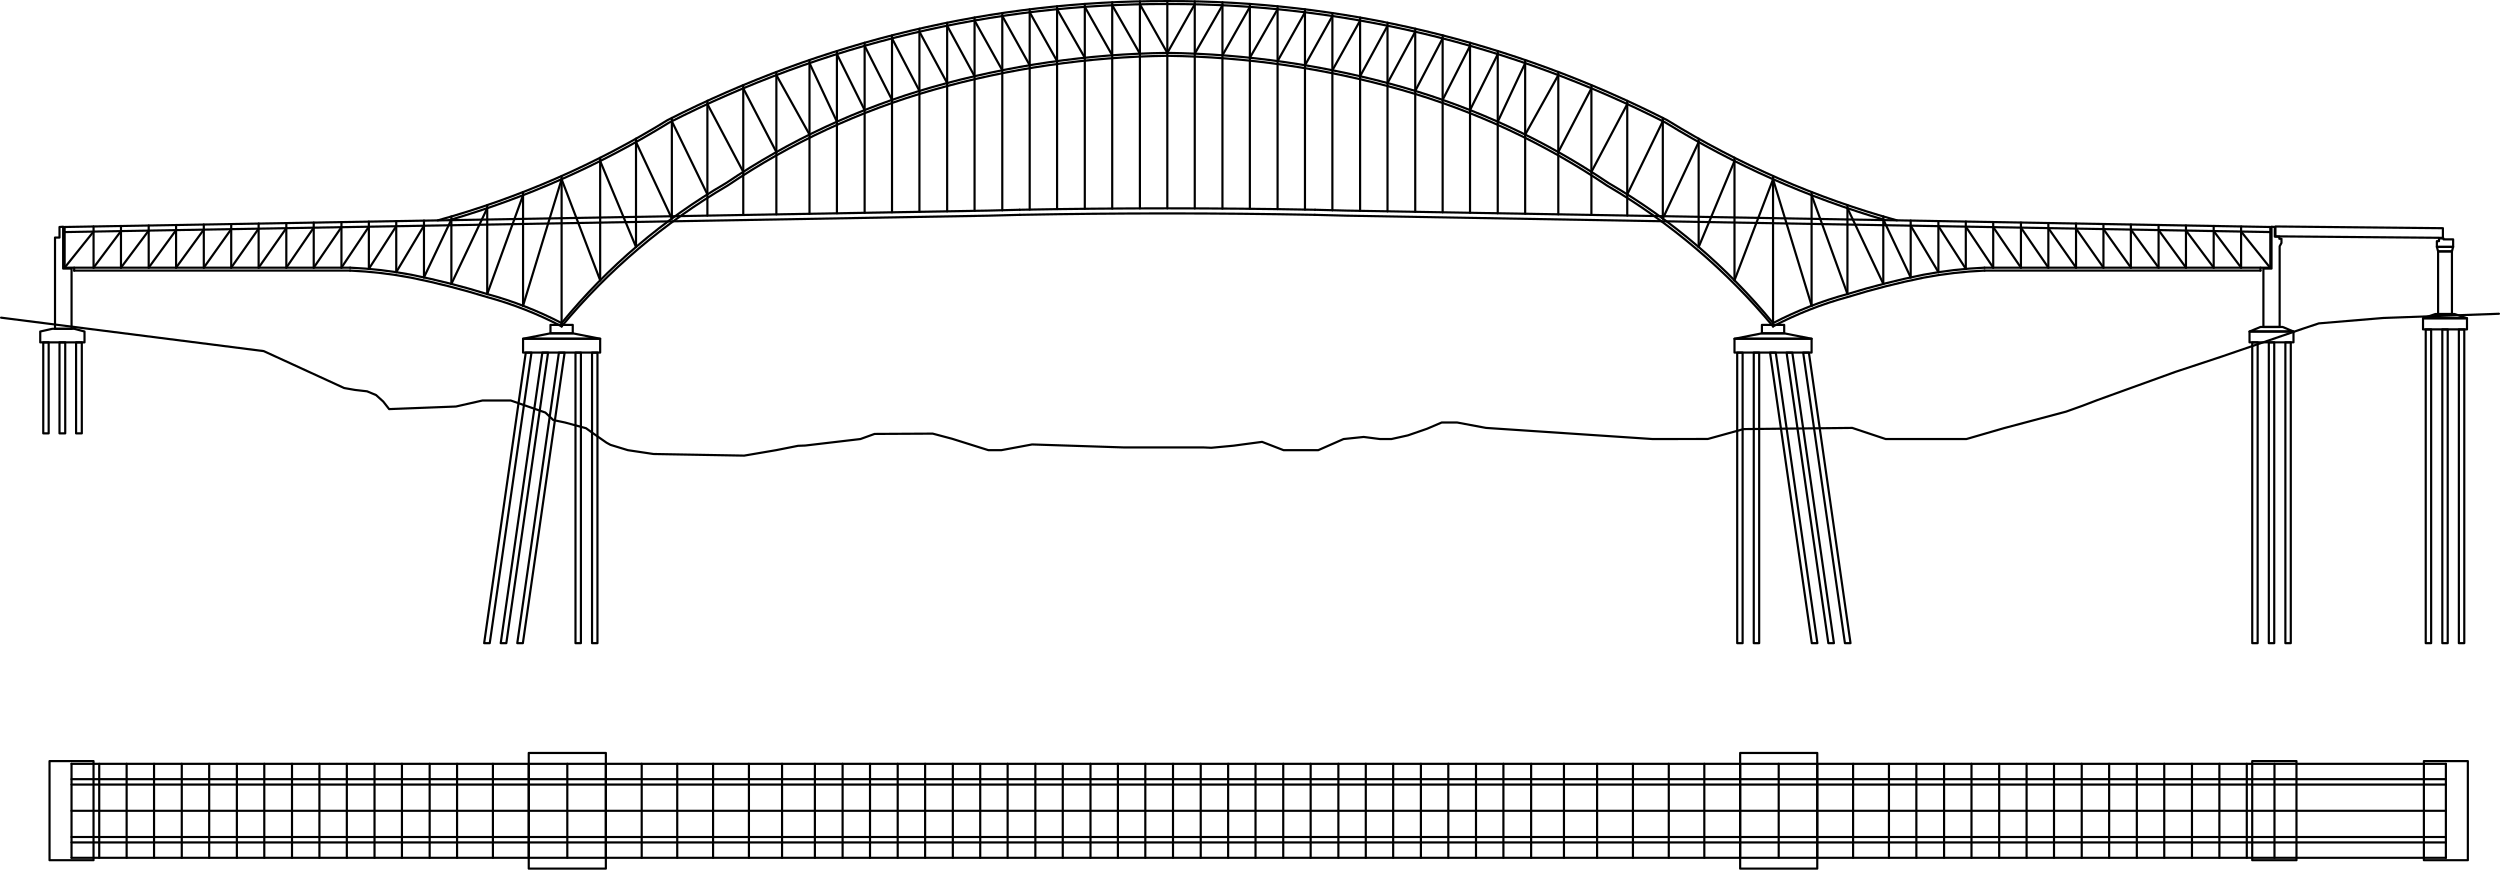 <?xml version="1.0" encoding="utf-8"?>
<svg version="1.1" id="_x30_"
        xmlns:dc="http://purl.org/dc/elements/1.1/"
   xmlns:cc="http://creativecommons.org/ns#"
   xmlns:rdf="http://www.w3.org/1999/02/22-rdf-syntax-ns#"
   xmlns:svg="http://www.w3.org/2000/svg"
   xmlns="http://www.w3.org/2000/svg"
   xmlns:sodipodi="http://sodipodi.sourceforge.net/DTD/sodipodi-0.dtd"
   xmlns:inkscape="http://www.inkscape.org/namespaces/inkscape"
   xml:space="preserve"
     x="0px" y="0px"
	 viewBox="0 0 812.57 282.68" >
<style type="text/css">
	.st0{fill:none;stroke:#000000;stroke-width:0.709;stroke-linecap:round;stroke-linejoin:round;stroke-miterlimit:10;}
</style>
<g id="MTEXT">
</g>
<g id="LINE">
	<line class="st0" x1="21.01" y1="87" x2="113.8" y2="87"/>
</g>
<g id="LINE_00000167395021385279285050000008234562734617206161_">
	<line class="st0" x1="24.11" y1="87.95" x2="113.8" y2="87.95"/>
</g>
<g id="LINE_00000034808284276167604580000007299613257838053033_">
	<line class="st0" x1="645.03" y1="87" x2="737.91" y2="87"/>
</g>
<g id="LINE_00000000201076602231067010000006480240936320939427_">
	<line class="st0" x1="21.01" y1="87" x2="21.01" y2="73.78"/>
</g>
<g id="LINE_00000065037085468631851810000002703774210565103515_">
	<line class="st0" x1="737.91" y1="87" x2="737.91" y2="73.78"/>
</g>
<g id="LWPOLYLINE">
	<path class="st0" d="M21.01,73.78l300.15-5.33c3.42-0.06,6.83-0.15,10.25-0.27"/>
</g>
<g id="LWPOLYLINE_00000132788390946955735260000010459854237189343660_">
	<path class="st0" d="M21.04,75.43l300.15-5.33c3.43-0.06,6.85-0.15,10.28-0.27"/>
</g>
<g id="LWPOLYLINE_00000160908725191189371240000005350310036705240238_">
	<path class="st0" d="M737.91,73.78l-300.24-5.33c-3.42-0.06-6.83-0.15-10.25-0.27"/>
</g>
<g id="LWPOLYLINE_00000062191482815382494040000000181805200600146328_">
	<path class="st0" d="M737.91,75.43l-300.27-5.33c-3.43-0.06-6.85-0.15-10.28-0.27"/>
</g>
<g id="ARC">
	<path class="st0" d="M427.42,68.18c-32-0.62-64.01-0.62-96.02,0"/>
</g>
<g id="ARC_00000142142241981766398140000000854178150332325554_">
	<path class="st0" d="M427.39,69.83c-31.98-0.62-63.97-0.62-95.95,0"/>
</g>
<g id="LWPOLYLINE_00000023997174710980846570000017553545748662478470_">
	<path class="st0" d="M142.29,71.62c26.31-7.27,51.45-18.24,74.68-32.58c50.3-25.62,105.99-38.88,162.44-38.68"/>
</g>
<g id="LWPOLYLINE_00000087383967942362522220000008842174152099264424_">
	<path class="st0" d="M146,71.56c25.14-7.29,49.17-17.95,71.44-31.69C267.6,14.33,323.12,1.11,379.41,1.31"/>
</g>
<g id="LWPOLYLINE_00000111869679784425403800000005679687729442468250_">
	<path class="st0" d="M616.54,71.62c-26.31-7.27-51.45-18.24-74.68-32.58C491.55,13.42,435.87,0.16,379.41,0.36"/>
</g>
<g id="LWPOLYLINE_00000169538980847435307510000000084209297986156686_">
	<path class="st0" d="M612.83,71.56c-25.14-7.29-49.17-17.95-71.44-31.69C491.23,14.33,435.71,1.11,379.42,1.31"/>
</g>
<g id="LWPOLYLINE_00000065034202964502839810000012972875356533921684_">
	<path class="st0" d="M113.8,87c6.69,0.29,13.36,1.06,19.94,2.31c8.34,1.68,16.59,3.78,24.72,6.3c8.34,2.26,16.41,5.42,24.08,9.4"/>
</g>
<g id="LWPOLYLINE_00000138548817147473735820000010880134524777420974_">
	<path class="st0" d="M113.78,87.95c6.64,0.29,13.25,1.05,19.77,2.29c8.31,1.68,16.54,3.77,24.64,6.28
		c8.44,2.29,16.6,5.5,24.35,9.56"/>
</g>
<g id="LWPOLYLINE_00000066499299890050156780000015501251296904784514_">
	<path class="st0" d="M182.54,105.01c14.94-18.25,33.05-33.66,53.45-45.5c20.55-13.87,43.17-24.39,67.01-31.19
		c24.87-7.05,50.56-10.79,76.4-11.13"/>
</g>
<g id="LWPOLYLINE_00000081621899426896547590000008656745405166742438_">
	<path class="st0" d="M182.54,106.08c15.19-18.28,33.45-33.77,53.96-45.77c20.48-13.82,43.01-24.31,66.77-31.08
		c24.79-7.03,50.39-10.76,76.16-11.09"/>
</g>
<g id="LWPOLYLINE_00000134215718461872358060000004759789338648976302_">
	<path class="st0" d="M576.29,105.01c-14.94-18.25-33.05-33.66-53.45-45.5c-20.55-13.87-43.17-24.39-67.01-31.19
		c-24.87-7.05-50.56-10.79-76.4-11.13"/>
</g>
<g id="LWPOLYLINE_00000153707673054575725130000000334664035320622241_">
	<path class="st0" d="M576.29,106.08c-15.19-18.28-33.45-33.76-53.96-45.77c-20.48-13.82-43.01-24.31-66.77-31.08
		c-24.79-7.03-50.39-10.76-76.16-11.09"/>
</g>
<g id="LINE_00000035510381830038496000000016070715073602314888_">
	<line class="st0" x1="23.25" y1="248.26" x2="23.25" y2="278.81"/>
</g>
<g id="LINE_00000137104851631722219790000002033702402513944488_">
	<line class="st0" x1="32.25" y1="248.26" x2="32.25" y2="278.81"/>
</g>
<g id="LINE_00000092422230404739474070000009544058557923589006_">
	<line class="st0" x1="41.16" y1="248.26" x2="41.16" y2="278.81"/>
</g>
<g id="LINE_00000077282212475221169310000000076635229439581335_">
	<line class="st0" x1="50.07" y1="248.26" x2="50.07" y2="278.81"/>
</g>
<g id="LINE_00000125598039566890008180000016075216483586521251_">
	<line class="st0" x1="59.08" y1="248.26" x2="59.08" y2="278.81"/>
</g>
<g id="LINE_00000157989500255183966540000012569439513943387314_">
	<line class="st0" x1="67.99" y1="248.26" x2="67.99" y2="278.81"/>
</g>
<g id="LINE_00000000215548856625391220000007443641380742357379_">
	<line class="st0" x1="76.99" y1="248.26" x2="76.99" y2="278.81"/>
</g>
<g id="LINE_00000119103234826267838530000000973412590944306309_">
	<line class="st0" x1="85.9" y1="248.26" x2="85.9" y2="278.81"/>
</g>
<g id="LINE_00000065779510998803468470000012459079404132740543_">
	<line class="st0" x1="94.91" y1="248.26" x2="94.91" y2="278.81"/>
</g>
<g id="LINE_00000063621260369122972090000012630513342823926450_">
	<line class="st0" x1="103.82" y1="248.26" x2="103.82" y2="278.81"/>
</g>
<g id="LINE_00000173883297344706849350000005613190074973078676_">
	<line class="st0" x1="112.73" y1="248.26" x2="112.73" y2="278.81"/>
</g>
<g id="LINE_00000104672738841901201630000007204031346327979194_">
	<line class="st0" x1="121.73" y1="248.26" x2="121.73" y2="278.81"/>
</g>
<g id="LINE_00000080885322260422485090000008558278030019670161_">
	<line class="st0" x1="130.64" y1="248.26" x2="130.64" y2="278.81"/>
</g>
<g id="LINE_00000080194302171091500530000009578920291638731678_">
	<line class="st0" x1="139.65" y1="248.26" x2="139.65" y2="278.81"/>
</g>
<g id="LINE_00000036933874157625397680000016529295055773930682_">
	<line class="st0" x1="148.56" y1="248.26" x2="148.56" y2="278.81"/>
</g>
<g id="LINE_00000009583116923291262200000002454767246348887738_">
	<line class="st0" x1="160.21" y1="248.26" x2="160.21" y2="278.81"/>
</g>
<g id="LINE_00000102511538656796084630000010669093324865521313_">
	<line class="st0" x1="171.86" y1="248.26" x2="171.86" y2="278.81"/>
</g>
<g id="LINE_00000114788499627119529510000008228813104514359174_">
	<line class="st0" x1="184.39" y1="248.26" x2="184.39" y2="278.81"/>
</g>
<g id="LINE_00000035533130405811053670000000143333840118094721_">
	<line class="st0" x1="196.92" y1="248.26" x2="196.92" y2="278.81"/>
</g>
<g id="LINE_00000104678810284312066120000006418956232457242264_">
	<line class="st0" x1="208.57" y1="248.26" x2="208.57" y2="278.81"/>
</g>
<g id="LINE_00000163051293192550659140000011638422053456209548_">
	<line class="st0" x1="220.12" y1="248.26" x2="220.12" y2="278.81"/>
</g>
<g id="LINE_00000064332353087817094140000000029277670243829915_">
	<line class="st0" x1="231.77" y1="248.26" x2="231.77" y2="278.81"/>
</g>
<g id="LINE_00000154424205433879444030000016048536884795915430_">
	<line class="st0" x1="243.42" y1="248.26" x2="243.42" y2="278.81"/>
</g>
<g id="LINE_00000117672945454610164380000010409964337260068496_">
	<line class="st0" x1="254.19" y1="248.26" x2="254.19" y2="278.81"/>
</g>
<g id="LINE_00000125596024680836274050000018238724372030044551_">
	<line class="st0" x1="264.86" y1="248.26" x2="264.86" y2="278.81"/>
</g>
<g id="LINE_00000079447690627439512970000015838216229629216429_">
	<line class="st0" x1="273.87" y1="248.26" x2="273.87" y2="278.81"/>
</g>
<g id="LINE_00000075139231517988383970000009545127179163371681_">
	<line class="st0" x1="282.78" y1="248.26" x2="282.78" y2="278.81"/>
</g>
<g id="LINE_00000035531055705837170300000016477009530712590471_">
	<line class="st0" x1="291.78" y1="248.26" x2="291.78" y2="278.81"/>
</g>
<g id="LINE_00000177484033685298077130000010573638691805843360_">
	<line class="st0" x1="300.69" y1="248.26" x2="300.69" y2="278.81"/>
</g>
<g id="LINE_00000001655327987510202340000010709533527307698865_">
	<line class="st0" x1="309.7" y1="248.26" x2="309.7" y2="278.81"/>
</g>
<g id="LINE_00000116207809026633438860000004786890871103498890_">
	<line class="st0" x1="318.6" y1="248.26" x2="318.6" y2="278.81"/>
</g>
<g id="LINE_00000170999909942774644020000010337046922130214803_">
	<line class="st0" x1="327.51" y1="248.26" x2="327.51" y2="278.81"/>
</g>
<g id="LINE_00000075856999171770888550000008720218935303243192_">
	<line class="st0" x1="336.52" y1="248.26" x2="336.52" y2="278.81"/>
</g>
<g id="LINE_00000111876458343535879240000013884276847428408508_">
	<line class="st0" x1="345.43" y1="248.26" x2="345.43" y2="278.81"/>
</g>
<g id="LINE_00000156587256911314502290000010697610396629806518_">
	<line class="st0" x1="354.44" y1="248.26" x2="354.44" y2="278.81"/>
</g>
<g id="LINE_00000019641215633217073480000017834572567185283976_">
	<line class="st0" x1="363.35" y1="248.26" x2="363.35" y2="278.81"/>
</g>
<g id="LINE_00000080897731957620446880000003919947337585553812_">
	<line class="st0" x1="372.26" y1="248.26" x2="372.26" y2="278.81"/>
</g>
<g id="LINE_00000111888097457956607240000017500633076846565787_">
	<line class="st0" x1="381.26" y1="248.26" x2="381.26" y2="278.81"/>
</g>
<g id="LINE_00000090290171759419546270000010331006490540090284_">
	<line class="st0" x1="23.25" y1="248.26" x2="794.98" y2="248.26"/>
</g>
<g id="LINE_00000001643502216675376790000006712710597865334457_">
	<line class="st0" x1="23.25" y1="253.25" x2="794.98" y2="253.25"/>
</g>
<g id="LINE_00000026851405007403111230000011441457909235754635_">
	<line class="st0" x1="23.25" y1="255.01" x2="794.98" y2="255.01"/>
</g>
<g id="LINE_00000102544208780662630120000001390775491721116045_">
	<line class="st0" x1="23.25" y1="263.53" x2="794.98" y2="263.53"/>
</g>
<g id="LINE_00000125588184483851679630000015737292326414758533_">
	<line class="st0" x1="23.25" y1="278.81" x2="794.98" y2="278.81"/>
</g>
<g id="LINE_00000039092862336915427700000016966663778843173516_">
	<line class="st0" x1="23.25" y1="273.81" x2="794.98" y2="273.81"/>
</g>
<g id="LINE_00000102540376516585782200000010553204802151017392_">
	<line class="st0" x1="23.25" y1="272.05" x2="794.98" y2="272.05"/>
</g>
<g id="LINE_00000149369842908016529220000002452542970696258466_">
	<line class="st0" x1="739.27" y1="248.26" x2="739.27" y2="278.81"/>
</g>
<g id="LINE_00000042721720144731296470000016561900501696610990_">
	<line class="st0" x1="730.27" y1="248.26" x2="730.27" y2="278.81"/>
</g>
<g id="LINE_00000047747609910264881140000004331668895807861897_">
	<line class="st0" x1="721.36" y1="248.26" x2="721.36" y2="278.81"/>
</g>
<g id="LINE_00000050638939060912754740000005360330975463788707_">
	<line class="st0" x1="712.45" y1="248.26" x2="712.45" y2="278.81"/>
</g>
<g id="LINE_00000115473139099065617770000010221153938570275715_">
	<line class="st0" x1="703.44" y1="248.26" x2="703.44" y2="278.81"/>
</g>
<g id="LINE_00000023963049256953028410000015557255295220908433_">
	<line class="st0" x1="694.53" y1="248.26" x2="694.53" y2="278.81"/>
</g>
<g id="LINE_00000049901359718927156790000013587209870259111051_">
	<line class="st0" x1="685.53" y1="248.26" x2="685.53" y2="278.81"/>
</g>
<g id="LINE_00000183243529686773037540000013778097925338678198_">
	<line class="st0" x1="676.62" y1="248.26" x2="676.62" y2="278.81"/>
</g>
<g id="LINE_00000158007993875029410780000002887003316661121722_">
	<line class="st0" x1="667.61" y1="248.26" x2="667.61" y2="278.81"/>
</g>
<g id="LINE_00000142140265423581440930000001209316012342124732_">
	<line class="st0" x1="658.7" y1="248.26" x2="658.7" y2="278.81"/>
</g>
<g id="LINE_00000070816965640617814290000008703344876374617022_">
	<line class="st0" x1="649.79" y1="248.26" x2="649.79" y2="278.81"/>
</g>
<g id="LINE_00000067203485711755623960000006548564150752302988_">
	<line class="st0" x1="640.79" y1="248.26" x2="640.79" y2="278.81"/>
</g>
<g id="LINE_00000163046917758485047500000004183912728798707646_">
	<line class="st0" x1="631.88" y1="248.26" x2="631.88" y2="278.81"/>
</g>
<g id="LINE_00000111164385382752033810000012806804431809965722_">
	<line class="st0" x1="622.87" y1="248.26" x2="622.87" y2="278.81"/>
</g>
<g id="LINE_00000036250534351711273040000005828672136984918707_">
	<line class="st0" x1="613.96" y1="248.26" x2="613.96" y2="278.81"/>
</g>
<g id="LINE_00000183216522124328708380000006411740947723886981_">
	<line class="st0" x1="602.31" y1="248.26" x2="602.31" y2="278.81"/>
</g>
<g id="LINE_00000108272119553266601670000004223409388886222755_">
	<line class="st0" x1="590.66" y1="248.26" x2="590.66" y2="278.81"/>
</g>
<g id="LINE_00000163056196308192785480000001518958872410160271_">
	<line class="st0" x1="578.13" y1="248.26" x2="578.13" y2="278.81"/>
</g>
<g id="LINE_00000092414139537119697150000003407532359695051445_">
	<line class="st0" x1="565.6" y1="248.26" x2="565.6" y2="278.81"/>
</g>
<g id="LINE_00000114041319891615336880000004504016966076378756_">
	<line class="st0" x1="553.95" y1="248.26" x2="553.95" y2="278.81"/>
</g>
<g id="LINE_00000121963560504051416590000006756170547666037948_">
	<line class="st0" x1="542.4" y1="248.26" x2="542.4" y2="278.81"/>
</g>
<g id="LINE_00000058549833043321867370000009375333368253897663_">
	<line class="st0" x1="530.75" y1="248.26" x2="530.75" y2="278.81"/>
</g>
<g id="LINE_00000110442509288515819120000003431270543597052834_">
	<line class="st0" x1="519.1" y1="248.26" x2="519.1" y2="278.81"/>
</g>
<g id="LINE_00000132784029350945106230000009575037849103186858_">
	<line class="st0" x1="508.33" y1="248.26" x2="508.33" y2="278.81"/>
</g>
<g id="LINE_00000050631824749003354240000005761149307805370536_">
	<line class="st0" x1="497.66" y1="248.26" x2="497.66" y2="278.81"/>
</g>
<g id="LINE_00000016057908403639046110000002183988990182047107_">
	<line class="st0" x1="488.65" y1="248.26" x2="488.65" y2="278.81"/>
</g>
<g id="LINE_00000077286174775023022880000017935646030953952922_">
	<line class="st0" x1="479.74" y1="248.26" x2="479.74" y2="278.81"/>
</g>
<g id="LINE_00000019651693855784791120000013382959673468593828_">
	<line class="st0" x1="470.74" y1="248.26" x2="470.74" y2="278.81"/>
</g>
<g id="LINE_00000183952710801551029380000006326288455303223942_">
	<line class="st0" x1="461.83" y1="248.26" x2="461.83" y2="278.81"/>
</g>
<g id="LINE_00000096032975651666070840000013048995642573336964_">
	<line class="st0" x1="452.82" y1="248.26" x2="452.82" y2="278.81"/>
</g>
<g id="LINE_00000054265266281746898100000016904399217143446173_">
	<line class="st0" x1="443.92" y1="248.26" x2="443.92" y2="278.81"/>
</g>
<g id="LINE_00000175317576926063383020000001330485983959339191_">
	<line class="st0" x1="435.01" y1="248.26" x2="435.01" y2="278.81"/>
</g>
<g id="LINE_00000041287928253494228220000002663247742879805837_">
	<line class="st0" x1="426" y1="248.26" x2="426" y2="278.81"/>
</g>
<g id="LINE_00000007423142530148797590000010646529365613323695_">
	<line class="st0" x1="417.09" y1="248.26" x2="417.09" y2="278.81"/>
</g>
<g id="LINE_00000160880889107082388780000008981763723223116962_">
	<line class="st0" x1="408.08" y1="248.26" x2="408.08" y2="278.81"/>
</g>
<g id="LINE_00000178201443553733735000000010250987700042502022_">
	<line class="st0" x1="399.18" y1="248.26" x2="399.18" y2="278.81"/>
</g>
<g id="LINE_00000160181502045370114340000002892216859671295410_">
	<line class="st0" x1="390.27" y1="248.26" x2="390.27" y2="278.81"/>
</g>
<g id="LINE_00000042698085187324966730000000467801183994114951_">
	<line class="st0" x1="794.98" y1="278.81" x2="794.98" y2="248.26"/>
</g>
<g id="LWPOLYLINE_00000156568542760338669810000015002531892463347106_">
	<path class="st0" d="M645.03,87c-6.69,0.29-13.36,1.06-19.94,2.31c-8.34,1.68-16.59,3.78-24.72,6.3
		c-8.34,2.26-16.41,5.42-24.08,9.4"/>
</g>
<g id="LWPOLYLINE_00000157277253153741248100000005743445903735206021_">
	<path class="st0" d="M645.05,87.95c-6.64,0.29-13.25,1.05-19.77,2.29c-8.31,1.68-16.54,3.77-24.64,6.28
		c-8.44,2.29-16.6,5.5-24.35,9.56"/>
</g>
<g id="LINE_00000179624482575636514620000016286308715202906785_">
	<line class="st0" x1="30.41" y1="73.61" x2="30.41" y2="87"/>
</g>
<g id="LINE_00000048480635916856700210000002213649174382651809_">
	<line class="st0" x1="39.32" y1="73.45" x2="39.32" y2="87"/>
</g>
<g id="LINE_00000109013251865656788070000017413304876635530660_">
	<line class="st0" x1="48.33" y1="73.29" x2="48.33" y2="87"/>
</g>
<g id="LINE_00000183242465956994214480000002343751057750189205_">
	<line class="st0" x1="57.23" y1="73.14" x2="57.23" y2="87"/>
</g>
<g id="LINE_00000012459230298265891690000014711351784897343639_">
	<line class="st0" x1="66.24" y1="72.98" x2="66.24" y2="87"/>
</g>
<g id="LINE_00000091732468174749893960000014467220815445662336_">
	<line class="st0" x1="75.15" y1="72.82" x2="75.15" y2="87"/>
</g>
<g id="LINE_00000164471758391340333170000017515200408711901375_">
	<line class="st0" x1="84.06" y1="72.66" x2="84.06" y2="87"/>
</g>
<g id="LINE_00000042701403351061142190000018301438990233533628_">
	<line class="st0" x1="93.06" y1="72.5" x2="93.06" y2="87"/>
</g>
<g id="LINE_00000133511462229576529380000006008770190405112199_">
	<line class="st0" x1="101.97" y1="72.34" x2="101.97" y2="87"/>
</g>
<g id="LINE_00000124868858925005684180000010015643249084413843_">
	<line class="st0" x1="110.98" y1="72.18" x2="110.98" y2="87"/>
</g>
<g id="LINE_00000104666488519398881990000013685261095389303704_">
	<line class="st0" x1="119.89" y1="72.02" x2="119.89" y2="87.39"/>
</g>
<g id="LINE_00000160192186596512541350000000037896028079238797_">
	<line class="st0" x1="128.79" y1="71.86" x2="128.79" y2="88.46"/>
</g>
<g id="LINE_00000143579826570840532770000013523592779703583107_">
	<line class="st0" x1="137.8" y1="71.7" x2="137.8" y2="90.16"/>
</g>
<g id="LINE_00000159448630357986937910000012566578477402856622_">
	<line class="st0" x1="146.71" y1="70.36" x2="146.71" y2="92.28"/>
</g>
<g id="LINE_00000043434570858329548920000017315634133138246034_">
	<line class="st0" x1="158.36" y1="66.67" x2="158.36" y2="95.58"/>
</g>
<g id="LINE_00000157288317981607293770000006820968198426402181_">
	<line class="st0" x1="170.01" y1="62.42" x2="170.01" y2="99.38"/>
</g>
<g id="LINE_00000115504311774252679130000011543574398557179839_">
	<line class="st0" x1="182.54" y1="57.21" x2="182.54" y2="106.08"/>
</g>
<g id="LINE_00000114784126351763610780000007645593779114786435_">
	<line class="st0" x1="195.07" y1="51.28" x2="195.07" y2="91.11"/>
</g>
<g id="LINE_00000027589992385675791420000004167081471896828857_">
	<line class="st0" x1="206.72" y1="45.08" x2="206.72" y2="80.28"/>
</g>
<g id="LINE_00000177475079937666932980000012540288641621527684_">
	<line class="st0" x1="218.37" y1="38.33" x2="218.37" y2="71.04"/>
</g>
<g id="LINE_00000150075888605950050610000010819241633447321016_">
	<line class="st0" x1="229.92" y1="32.77" x2="229.92" y2="70.07"/>
</g>
<g id="LINE_00000168086087450885260550000008848739691596585124_">
	<line class="st0" x1="241.58" y1="27.67" x2="241.58" y2="69.86"/>
</g>
<g id="LINE_00000092450743729862168950000006406721805780845963_">
	<line class="st0" x1="252.34" y1="23.39" x2="252.34" y2="69.67"/>
</g>
<g id="LINE_00000021121261126378362890000001417542439911474593_">
	<line class="st0" x1="263.11" y1="19.51" x2="263.11" y2="69.48"/>
</g>
<g id="LINE_00000030447309965870032040000012617280692089892481_">
	<line class="st0" x1="272.02" y1="16.59" x2="272.02" y2="69.32"/>
</g>
<g id="LINE_00000097472423417950641820000007234999019917462935_">
	<line class="st0" x1="281.03" y1="13.9" x2="281.03" y2="69.16"/>
</g>
<g id="LINE_00000064329383259531503530000008899884204272976013_">
	<line class="st0" x1="289.93" y1="11.49" x2="289.93" y2="69"/>
</g>
<g id="LINE_00000127728053682483213900000017436736639373984650_">
	<line class="st0" x1="298.84" y1="9.33" x2="298.84" y2="68.84"/>
</g>
<g id="LINE_00000180363062924179476460000010716766442336345218_">
	<line class="st0" x1="307.85" y1="7.39" x2="307.85" y2="68.68"/>
</g>
<g id="LINE_00000036967548135285543250000016548460484034754185_">
	<line class="st0" x1="316.76" y1="5.7" x2="316.76" y2="68.53"/>
</g>
<g id="LINE_00000146458037711215894960000007769946272435571614_">
	<line class="st0" x1="325.77" y1="4.24" x2="325.77" y2="68.35"/>
</g>
<g id="LINE_00000143586188839881122240000001905612386404609719_">
	<line class="st0" x1="334.68" y1="3.03" x2="334.68" y2="68.12"/>
</g>
<g id="LINE_00000095338610958533911940000004836297928656184762_">
	<line class="st0" x1="343.58" y1="2.04" x2="343.58" y2="67.97"/>
</g>
<g id="LINE_00000077289396129206683770000007198507529632548798_">
	<line class="st0" x1="352.59" y1="1.28" x2="352.59" y2="67.86"/>
</g>
<g id="LINE_00000173854196237878315900000017935413020636602789_">
	<line class="st0" x1="361.5" y1="0.75" x2="361.5" y2="67.78"/>
</g>
<g id="LINE_00000137106564376435646530000007378378658412040323_">
	<line class="st0" x1="370.5" y1="0.44" x2="370.5" y2="67.73"/>
</g>
<g id="LINE_00000012455444553467686450000008751246854073213334_">
	<line class="st0" x1="379.41" y1="0.36" x2="379.41" y2="67.71"/>
</g>
<g id="LINE_00000114758227249091710020000004476859785712035483_">
	<line class="st0" x1="728.42" y1="73.61" x2="728.42" y2="87"/>
</g>
<g id="LINE_00000147938326333985330110000007175682994069262778_">
	<line class="st0" x1="719.51" y1="73.45" x2="719.51" y2="87"/>
</g>
<g id="LINE_00000141448647132171759650000003019814524677599133_">
	<line class="st0" x1="710.5" y1="73.29" x2="710.5" y2="87"/>
</g>
<g id="LINE_00000036246549365041243170000018009306358723065001_">
	<line class="st0" x1="701.6" y1="73.14" x2="701.6" y2="87"/>
</g>
<g id="LINE_00000062162084253229317800000002088461563955565710_">
	<line class="st0" x1="692.59" y1="72.98" x2="692.59" y2="87"/>
</g>
<g id="LINE_00000132770873228174593530000007816282640687837076_">
	<line class="st0" x1="683.68" y1="72.82" x2="683.68" y2="87"/>
</g>
<g id="LINE_00000105402533182152240280000014868934951223559569_">
	<line class="st0" x1="674.77" y1="72.66" x2="674.77" y2="87"/>
</g>
<g id="LINE_00000153697827098216947860000002151500331289011850_">
	<line class="st0" x1="665.77" y1="72.5" x2="665.77" y2="87"/>
</g>
<g id="LINE_00000172427723909805126760000011358490903395778476_">
	<line class="st0" x1="656.86" y1="72.34" x2="656.86" y2="87"/>
</g>
<g id="LINE_00000053515368470729822430000017070354525572680608_">
	<line class="st0" x1="647.85" y1="72.18" x2="647.85" y2="87"/>
</g>
<g id="LINE_00000171705127711982212090000002608974102432030122_">
	<line class="st0" x1="638.94" y1="72.02" x2="638.94" y2="87.39"/>
</g>
<g id="LINE_00000005972781918072099920000014866628658056813498_">
	<line class="st0" x1="630.03" y1="71.86" x2="630.03" y2="88.46"/>
</g>
<g id="LINE_00000111894311014745374540000017043308724954731906_">
	<line class="st0" x1="621.03" y1="71.7" x2="621.03" y2="90.16"/>
</g>
<g id="LINE_00000165230141108791866600000002316445439205639834_">
	<line class="st0" x1="612.12" y1="70.36" x2="612.12" y2="92.28"/>
</g>
<g id="LINE_00000076569756717718104360000017179333899187893384_">
	<line class="st0" x1="600.47" y1="66.67" x2="600.47" y2="95.58"/>
</g>
<g id="LINE_00000028299123947026775170000010811694536065346702_">
	<line class="st0" x1="588.82" y1="62.42" x2="588.82" y2="99.38"/>
</g>
<g id="LINE_00000072980034911980752800000010804541489622850741_">
	<line class="st0" x1="576.29" y1="57.21" x2="576.29" y2="106.08"/>
</g>
<g id="LINE_00000108281719625613859030000015831489315437981101_">
	<line class="st0" x1="563.76" y1="51.28" x2="563.76" y2="91.11"/>
</g>
<g id="LINE_00000049914647777063613470000016189295699912982457_">
	<line class="st0" x1="552.11" y1="45.08" x2="552.11" y2="80.28"/>
</g>
<g id="LINE_00000170244408967304040670000000995150911238887855_">
	<line class="st0" x1="540.46" y1="38.33" x2="540.46" y2="71.04"/>
</g>
<g id="LINE_00000034767852827813816060000005628047736954102163_">
	<line class="st0" x1="528.9" y1="32.77" x2="528.9" y2="70.07"/>
</g>
<g id="LINE_00000010299810413854395650000012044953636405161658_">
	<line class="st0" x1="517.25" y1="27.67" x2="517.25" y2="69.86"/>
</g>
<g id="LINE_00000140005725851566082490000017268138542674933403_">
	<line class="st0" x1="506.49" y1="23.39" x2="506.49" y2="69.67"/>
</g>
<g id="LINE_00000120530833307222387980000017253283194837897906_">
	<line class="st0" x1="495.72" y1="19.51" x2="495.72" y2="69.48"/>
</g>
<g id="LINE_00000003082214055302473830000014082670025172750261_">
	<line class="st0" x1="486.81" y1="16.59" x2="486.81" y2="69.32"/>
</g>
<g id="LINE_00000074413287546069962670000006513679217897324468_">
	<line class="st0" x1="477.8" y1="13.9" x2="477.8" y2="69.16"/>
</g>
<g id="LINE_00000024690303307406771630000017280936995315248038_">
	<line class="st0" x1="468.9" y1="11.49" x2="468.9" y2="69"/>
</g>
<g id="LINE_00000064316536443854944860000011897887055835575731_">
	<line class="st0" x1="459.99" y1="9.33" x2="459.99" y2="68.84"/>
</g>
<g id="LINE_00000054268358365703443220000007388465290387099567_">
	<line class="st0" x1="450.98" y1="7.39" x2="450.98" y2="68.68"/>
</g>
<g id="LINE_00000052806738003568746580000016708877443908930491_">
	<line class="st0" x1="442.07" y1="5.7" x2="442.07" y2="68.53"/>
</g>
<g id="LINE_00000173859294998185462540000004966551051297682837_">
	<line class="st0" x1="433.06" y1="4.24" x2="433.06" y2="68.35"/>
</g>
<g id="LINE_00000017493644210566998770000003681145873456442249_">
	<line class="st0" x1="424.15" y1="3.03" x2="424.15" y2="68.12"/>
</g>
<g id="LINE_00000054243598833549484340000013111033730541182893_">
	<line class="st0" x1="415.25" y1="2.04" x2="415.25" y2="67.97"/>
</g>
<g id="LINE_00000008835425125261963260000003995361894683903393_">
	<line class="st0" x1="406.24" y1="1.28" x2="406.24" y2="67.86"/>
</g>
<g id="LINE_00000151504409534956688950000017841740051716901016_">
	<line class="st0" x1="397.33" y1="0.75" x2="397.33" y2="67.78"/>
</g>
<g id="LINE_00000083057556999312934400000003580775574708312493_">
	<line class="st0" x1="388.33" y1="0.44" x2="388.33" y2="67.73"/>
</g>
<g id="LINE_00000114775488262397702070000007714941577873673129_">
	<line class="st0" x1="30.41" y1="75.26" x2="21.01" y2="87"/>
</g>
<g id="LINE_00000131368296212106238270000003632819163689777813_">
	<line class="st0" x1="39.32" y1="75.1" x2="30.41" y2="87"/>
</g>
<g id="LINE_00000147938443850000642640000003706187107466938764_">
	<line class="st0" x1="48.33" y1="74.94" x2="39.32" y2="87"/>
</g>
<g id="LINE_00000003784119471511780500000000846845338943103905_">
	<line class="st0" x1="57.23" y1="74.78" x2="48.33" y2="87"/>
</g>
<g id="LINE_00000089560431759209750380000018116953090656407727_">
	<line class="st0" x1="66.24" y1="74.62" x2="57.23" y2="87"/>
</g>
<g id="LINE_00000145060060134571678090000016808245111935559567_">
	<line class="st0" x1="75.15" y1="74.47" x2="66.24" y2="87"/>
</g>
<g id="LINE_00000044166235512266980130000010432828109964852871_">
	<line class="st0" x1="84.06" y1="74.31" x2="75.15" y2="87"/>
</g>
<g id="LINE_00000170241247296519819540000018168640488857277356_">
	<line class="st0" x1="93.06" y1="74.15" x2="84.06" y2="87"/>
</g>
<g id="LINE_00000163044756076595347490000007919312443657502344_">
	<line class="st0" x1="101.97" y1="73.99" x2="93.06" y2="87"/>
</g>
<g id="LINE_00000067226773802879959830000002962844612288082576_">
	<line class="st0" x1="110.98" y1="73.83" x2="101.97" y2="87"/>
</g>
<g id="LWPOLYLINE_00000111870229104097354880000002816301998275405754_">
	<rect x="14.06" y="111.28" class="st0" width="1.76" height="29.57"/>
</g>
<g id="LWPOLYLINE_00000004514709213141565820000013989808166184518043_">
	<rect x="19.34" y="111.28" class="st0" width="1.86" height="29.57"/>
</g>
<g id="LWPOLYLINE_00000156565507385441616720000014774405291374500514_">
	<rect x="24.73" y="111.28" class="st0" width="1.86" height="29.57"/>
</g>
<g id="LWPOLYLINE_00000157293064100419769770000011654315716429241220_">
	<polyline class="st0" points="13.08,107.75 17,106.87 24.14,106.87 27.47,107.75 27.47,111.28 13.08,111.28 13.08,107.75 	"/>
</g>
<g id="LWPOLYLINE_00000132084536680642572150000009577494753436118949_">
	<polyline class="st0" points="17.88,77.21 17.88,106.87 23.26,106.87 23.26,87.29 20.52,87.29 20.52,73.69 19.34,73.78 
		19.34,77.21 17.88,77.21 	"/>
</g>
<g id="LINE_00000141423114288068922700000001638744045864019387_">
	<line class="st0" x1="24.11" y1="87.95" x2="24.11" y2="87"/>
</g>
<g id="LINE_00000109005623922630088370000009983622198943210943_">
	<line class="st0" x1="734.72" y1="87.95" x2="645.03" y2="87.95"/>
</g>
<g id="LINE_00000183222673610194909800000013691895769967173561_">
	<line class="st0" x1="734.72" y1="87.95" x2="734.72" y2="87"/>
</g>
<g id="LWPOLYLINE_00000009570726207103551560000013713544813112659356_">
	<rect x="178.92" y="105.6" class="st0" width="7.24" height="2.74"/>
</g>
<g id="LWPOLYLINE_00000041274376295780972240000000940218320018711707_">
	<polyline class="st0" points="170.01,110.1 178.92,108.34 186.16,108.34 195.07,110.1 170.01,110.1 	"/>
</g>
<g id="LWPOLYLINE_00000030470149348435304800000009031819247876509852_">
	<rect x="170.01" y="110.1" class="st0" width="25.06" height="4.5"/>
</g>
<g id="LWPOLYLINE_00000075149339535520112470000004780446162350966961_">
	<polyline class="st0" points="170.89,114.61 157.36,209.04 159.18,209.04 172.75,114.61 170.89,114.61 	"/>
</g>
<g id="LWPOLYLINE_00000042700384484620287200000005387891155894857878_">
	<polyline class="st0" points="176.28,114.61 162.75,209.04 164.57,209.04 178.14,114.61 176.28,114.61 	"/>
</g>
<g id="LWPOLYLINE_00000030475723122843879400000013921532459609238192_">
	<polyline class="st0" points="181.66,114.61 168.13,209.04 169.95,209.04 183.52,114.61 181.66,114.61 	"/>
</g>
<g id="LWPOLYLINE_00000058573284724440664500000010409796167302027920_">
	<rect x="187.05" y="114.61" class="st0" width="1.76" height="94.43"/>
</g>
<g id="LWPOLYLINE_00000182505340201611562780000005646596961342321553_">
	<rect x="192.43" y="114.61" class="st0" width="1.76" height="94.43"/>
</g>
<g id="LWPOLYLINE_00000160187890964160743090000004781556748684846987_">
	<rect x="572.67" y="105.6" class="st0" width="7.24" height="2.74"/>
</g>
<g id="LWPOLYLINE_00000176757744154081002040000006237859315809201545_">
	<polyline class="st0" points="588.82,110.1 579.91,108.34 572.67,108.34 563.76,110.1 588.82,110.1 	"/>
</g>
<g id="LWPOLYLINE_00000132089378901533972380000011601963763510441883_">
	<rect x="563.76" y="110.1" class="st0" width="25.06" height="4.5"/>
</g>
<g id="LWPOLYLINE_00000097483673625890549850000009160665513462924185_">
	<polyline class="st0" points="587.94,114.61 601.47,209.04 599.65,209.04 586.08,114.61 587.94,114.61 	"/>
</g>
<g id="LWPOLYLINE_00000004523209698788916860000017479015556896204954_">
	<polyline class="st0" points="582.55,114.61 596.08,209.04 594.26,209.04 580.69,114.61 582.55,114.61 	"/>
</g>
<g id="LWPOLYLINE_00000047757586413153329530000005843666348721827223_">
	<polyline class="st0" points="577.17,114.61 590.7,209.04 588.88,209.04 575.31,114.61 577.17,114.61 	"/>
</g>
<g id="LWPOLYLINE_00000038378439612776053910000001966527465653971108_">
	<rect x="570.02" y="114.61" class="st0" width="1.76" height="94.43"/>
</g>
<g id="LWPOLYLINE_00000165201082591705922640000018138366186049590704_">
	<rect x="564.64" y="114.61" class="st0" width="1.76" height="94.43"/>
</g>
<g id="LWPOLYLINE_00000128448024012074024130000002232404943904288412_">
	<polyline class="st0" points="0.35,103.25 85.72,114.12 111.86,126.12 115.38,126.74 119.31,127.19 122.24,128.41 124.56,130.51 
		126.48,132.97 148.19,132.13 156.84,130.17 166,130.17 177.26,134.09 179.84,136.53 183.62,137.32 190.47,139.18 192.92,140.94 
		197.13,143.88 198.42,144.59 204.08,146.32 212.38,147.56 241.87,148.09 252.24,146.32 259.4,144.9 261.74,144.81 279.66,142.7 
		284.26,141.04 303.15,140.94 309.42,142.6 321.26,146.32 325.47,146.32 335.46,144.46 362.87,145.35 365.38,145.43 391.2,145.43 
		393.71,145.54 400.95,144.86 403.89,144.46 410.21,143.62 417.2,146.32 428.46,146.32 436.69,142.7 443.24,142.02 448.53,142.7 
		452.25,142.7 457.6,141.51 463.8,139.37 468.6,137.32 473.59,137.32 482.99,139.08 537.13,142.7 555.09,142.68 566.69,139.47 
		602.03,139.08 612.9,142.7 639.14,142.7 651.28,139.18 671.54,133.79 676.88,131.88 681.62,130.07 707.06,120.87 722.15,115.88 
		748.39,106.87 753.68,105.11 774.63,103.35 812.22,101.98 	"/>
</g>
<g id="LWPOLYLINE_00000113329414560939302670000011023612208109010832_">
	<polyline class="st0" points="738.31,73.69 739.38,73.78 739.38,76.91 740.85,76.91 740.85,77.6 741.54,77.6 741.54,78.97 
		740.95,80.04 740.95,106.28 735.67,106.28 735.67,87.29 738.31,87.29 738.31,73.69 	"/>
</g>
<g id="LWPOLYLINE_00000098927260167395684320000010754398455972683146_">
	<polygon class="st0" points="741.93,106.28 734.69,106.28 731.16,107.75 745.45,107.75 	"/>
</g>
<g id="LWPOLYLINE_00000100368404740051912480000006487697485990726785_">
	<rect x="731.16" y="107.75" class="st0" width="14.29" height="3.52"/>
</g>
<g id="LWPOLYLINE_00000119812635272971122640000008583644764560398524_">
	<rect x="732.04" y="111.28" class="st0" width="1.76" height="97.76"/>
</g>
<g id="LWPOLYLINE_00000135659940275667034960000000205932800828928402_">
	<rect x="737.43" y="111.28" class="st0" width="1.76" height="97.76"/>
</g>
<g id="LWPOLYLINE_00000175302218824600212200000009779812821959785089_">
	<rect x="742.81" y="111.28" class="st0" width="1.76" height="97.76"/>
</g>
<g id="LWPOLYLINE_00000030456455931927529660000010947565534831956104_">
	<polyline class="st0" points="739.58,76.82 794.01,77.3 794.01,74.17 739.58,73.61 739.58,76.82 	"/>
</g>
<g id="LWPOLYLINE_00000071560170948565004450000005658020529734180276_">
	<polyline class="st0" points="792.74,77.5 794.21,77.5 794.21,77.8 797.34,77.8 797.34,80.24 792.05,80.24 792.05,78.38 
		792.74,78.38 792.74,77.5 	"/>
</g>
<g id="LWPOLYLINE_00000070812921507945411720000011906285258062721698_">
	<polyline class="st0" points="792.05,80.24 792.45,81.71 796.95,81.71 797.34,80.24 792.05,80.24 	"/>
</g>
<g id="LWPOLYLINE_00000113332085332391795570000008362176211136392104_">
	<rect x="792.45" y="81.71" class="st0" width="4.5" height="20.36"/>
</g>
<g id="LWPOLYLINE_00000120551612155494728650000004232431630597680572_">
	<polyline class="st0" points="791.56,102.07 797.83,102.07 801.84,103.44 787.55,103.44 791.56,102.07 	"/>
</g>
<g id="LWPOLYLINE_00000041993443230487717590000006684112096378763160_">
	<rect x="787.55" y="103.44" class="st0" width="14.29" height="3.62"/>
</g>
<g id="LWPOLYLINE_00000080187365361525262590000005005369785340364969_">
	<rect x="788.43" y="107.07" class="st0" width="1.76" height="101.97"/>
</g>
<g id="LWPOLYLINE_00000050657511681724084380000000361128525732227494_">
	<rect x="793.82" y="107.07" class="st0" width="1.76" height="101.97"/>
</g>
<g id="LWPOLYLINE_00000152945956088919436100000012043889876875405460_">
	<rect x="799.2" y="107.07" class="st0" width="1.76" height="101.97"/>
</g>
<g id="LWPOLYLINE_00000065049273881206811140000015779960581794295730_">
	<rect x="16.1" y="247.38" class="st0" width="14.3" height="32.21"/>
</g>
<g id="LWPOLYLINE_00000035517169802930847700000008476593366067484071_">
	<rect x="171.86" y="244.73" class="st0" width="25.06" height="37.59"/>
</g>
<g id="LWPOLYLINE_00000029010905383498257460000005284898641319538568_">
	<rect x="565.6" y="244.73" class="st0" width="25.06" height="37.59"/>
</g>
<g id="LWPOLYLINE_00000141431604813987100880000009815024059439874751_">
	<rect x="732.03" y="247.38" class="st0" width="14.39" height="32.21"/>
</g>
<g id="LWPOLYLINE_00000010294752441593790320000013540796313696811907_">
	<rect x="787.83" y="247.38" class="st0" width="14.29" height="32.21"/>
</g>
<g id="LINE_00000134232034173260305100000015122053319107948972_">
	<line class="st0" x1="119.89" y1="73.67" x2="110.98" y2="87"/>
</g>
<g id="LINE_00000170970615556802044890000001860980304675883178_">
	<line class="st0" x1="128.79" y1="73.51" x2="119.89" y2="87.39"/>
</g>
<g id="LINE_00000094599137574132351610000015171018438472590483_">
	<line class="st0" x1="137.8" y1="73.35" x2="128.79" y2="88.46"/>
</g>
<g id="LINE_00000130633017964214571870000013386241067071661212_">
	<line class="st0" x1="146.71" y1="71.35" x2="137.8" y2="90.16"/>
</g>
<g id="LINE_00000103950806914214638010000008470342903683540132_">
	<line class="st0" x1="158.36" y1="67.67" x2="146.71" y2="92.28"/>
</g>
<g id="LINE_00000180349337659920674290000016020510285348324002_">
	<line class="st0" x1="170.01" y1="63.44" x2="158.36" y2="95.58"/>
</g>
<g id="LINE_00000062900187675213139160000018146392374537033663_">
	<line class="st0" x1="182.54" y1="58.25" x2="170.01" y2="99.38"/>
</g>
<g id="LINE_00000090274954897687536510000003307209058154878603_">
	<line class="st0" x1="182.54" y1="58.25" x2="195.07" y2="91.11"/>
</g>
<g id="LINE_00000013909082360208108720000015186996739357422264_">
	<line class="st0" x1="195.07" y1="52.34" x2="206.72" y2="80.28"/>
</g>
<g id="LINE_00000035524846484568457590000003714711733526015905_">
	<line class="st0" x1="206.72" y1="46.17" x2="218.37" y2="71.04"/>
</g>
<g id="LINE_00000167381554736481034280000016217576722844740239_">
	<line class="st0" x1="218.37" y1="39.4" x2="229.92" y2="63.18"/>
</g>
<g id="LINE_00000073697118752867199250000007527190712188343434_">
	<line class="st0" x1="229.92" y1="33.82" x2="241.58" y2="55.86"/>
</g>
<g id="LINE_00000011751984287808766730000010738209332042395281_">
	<line class="st0" x1="241.58" y1="28.7" x2="252.34" y2="49.43"/>
</g>
<g id="LINE_00000067198870513797585020000011005892294563022257_">
	<line class="st0" x1="252.34" y1="24.41" x2="263.11" y2="43.74"/>
</g>
<g id="LINE_00000160182790266506447160000013882874115692693388_">
	<line class="st0" x1="263.11" y1="20.51" x2="272.02" y2="39.56"/>
</g>
<g id="LINE_00000150794432386993932810000004505697616847958193_">
	<line class="st0" x1="272.02" y1="17.59" x2="281.03" y2="35.78"/>
</g>
<g id="LINE_00000182526571991602947410000011765413331766324921_">
	<line class="st0" x1="281.03" y1="14.89" x2="289.93" y2="32.47"/>
</g>
<g id="LINE_00000106857929815521259640000015786891474524335290_">
	<line class="st0" x1="289.93" y1="12.47" x2="298.84" y2="29.55"/>
</g>
<g id="LINE_00000161621899177597203520000005743432606993777312_">
	<line class="st0" x1="298.84" y1="10.3" x2="307.85" y2="27"/>
</g>
<g id="LINE_00000098197961064413053290000012675969355271669126_">
	<line class="st0" x1="307.85" y1="8.36" x2="316.76" y2="24.78"/>
</g>
<g id="LINE_00000056412432357097990830000013018367541200440728_">
	<line class="st0" x1="316.76" y1="6.67" x2="325.77" y2="22.84"/>
</g>
<g id="LINE_00000154408484714180066930000010170040308751229118_">
	<line class="st0" x1="325.77" y1="5.2" x2="334.68" y2="21.21"/>
</g>
<g id="LINE_00000072971057021391041180000006134847075013254075_">
	<line class="st0" x1="334.68" y1="3.99" x2="343.58" y2="19.86"/>
</g>
<g id="LINE_00000127738528100379808220000012637860554222263681_">
	<line class="st0" x1="343.58" y1="3" x2="352.59" y2="18.77"/>
</g>
<g id="LINE_00000065042558415241728760000015300363153218838700_">
	<line class="st0" x1="352.59" y1="2.23" x2="361.5" y2="17.97"/>
</g>
<g id="LINE_00000071525153883230369470000016179146175262162100_">
	<line class="st0" x1="361.5" y1="1.7" x2="370.5" y2="17.45"/>
</g>
<g id="LINE_00000109737491262177499510000015733079340943774141_">
	<line class="st0" x1="370.5" y1="1.39" x2="379.41" y2="17.2"/>
</g>
<g id="LINE_00000070099076554334311100000014976418251188482449_">
	<line class="st0" x1="728.43" y1="75.26" x2="737.83" y2="87"/>
</g>
<g id="LINE_00000158010730170480301000000007206486806110662538_">
	<line class="st0" x1="719.52" y1="75.1" x2="728.43" y2="87"/>
</g>
<g id="LINE_00000111173077820561884210000000330934372269776286_">
	<line class="st0" x1="710.51" y1="74.94" x2="719.52" y2="87"/>
</g>
<g id="LINE_00000112599038755325974720000015482588200538146688_">
	<line class="st0" x1="701.6" y1="74.78" x2="710.51" y2="87"/>
</g>
<g id="LINE_00000114791372672749971660000002066225008540904335_">
	<line class="st0" x1="692.6" y1="74.62" x2="701.6" y2="87"/>
</g>
<g id="LINE_00000103955807191080818970000011873947909985905072_">
	<line class="st0" x1="683.69" y1="74.47" x2="692.6" y2="87"/>
</g>
<g id="LINE_00000001657803629031414530000005630134676678752446_">
	<line class="st0" x1="674.78" y1="74.31" x2="683.69" y2="87"/>
</g>
<g id="LINE_00000112630840927835064570000014392407081307696296_">
	<line class="st0" x1="665.77" y1="74.15" x2="674.78" y2="87"/>
</g>
<g id="LINE_00000004511199857885050870000015062803795383737231_">
	<line class="st0" x1="656.86" y1="73.99" x2="665.77" y2="87"/>
</g>
<g id="LINE_00000058589394028826412010000007105383291207160497_">
	<line class="st0" x1="647.86" y1="73.83" x2="656.86" y2="87"/>
</g>
<g id="LINE_00000053529409081524009730000006046653938251469209_">
	<line class="st0" x1="638.95" y1="73.67" x2="647.86" y2="87"/>
</g>
<g id="LINE_00000099643793152490426570000006748746875372420245_">
	<line class="st0" x1="630.04" y1="73.51" x2="638.95" y2="87.39"/>
</g>
<g id="LINE_00000166649373363626984230000004267522705238747059_">
	<line class="st0" x1="621.03" y1="73.35" x2="630.04" y2="88.46"/>
</g>
<g id="LINE_00000162312885743735805370000009194107810037252796_">
	<line class="st0" x1="612.13" y1="71.35" x2="621.03" y2="90.16"/>
</g>
<g id="LINE_00000165938680833546453180000006896512308772960161_">
	<line class="st0" x1="600.48" y1="67.67" x2="612.13" y2="92.28"/>
</g>
<g id="LINE_00000158722782568730025810000014819498029675957652_">
	<line class="st0" x1="588.83" y1="63.44" x2="600.48" y2="95.58"/>
</g>
<g id="LINE_00000129886268960682512950000013671156169476235666_">
	<line class="st0" x1="576.29" y1="58.25" x2="588.83" y2="99.38"/>
</g>
<g id="LINE_00000032634943714673730300000016383319117886014085_">
	<line class="st0" x1="576.29" y1="58.25" x2="563.76" y2="91.11"/>
</g>
<g id="LINE_00000093147843332783740560000014601575595718403243_">
	<line class="st0" x1="563.76" y1="52.34" x2="552.12" y2="80.28"/>
</g>
<g id="LINE_00000072244527489548939850000008692854238690443663_">
	<line class="st0" x1="552.12" y1="46.17" x2="540.46" y2="71.04"/>
</g>
<g id="LINE_00000112596260397694508630000008434732671283610538_">
	<line class="st0" x1="540.46" y1="39.4" x2="528.91" y2="63.18"/>
</g>
<g id="LINE_00000034057203780390618240000001516374225908938942_">
	<line class="st0" x1="528.91" y1="33.82" x2="517.26" y2="55.86"/>
</g>
<g id="LINE_00000126311982997071076300000011622717820357457080_">
	<line class="st0" x1="517.26" y1="28.7" x2="506.49" y2="49.43"/>
</g>
<g id="LINE_00000021810923146704456050000014908891968951583155_">
	<line class="st0" x1="506.49" y1="24.41" x2="495.73" y2="43.74"/>
</g>
<g id="LINE_00000178893211394074993560000010657390896409478066_">
	<line class="st0" x1="495.73" y1="20.51" x2="486.82" y2="39.56"/>
</g>
<g id="LINE_00000119806114488371739030000011481660433894925482_">
	<line class="st0" x1="486.82" y1="17.59" x2="477.81" y2="35.78"/>
</g>
<g id="LINE_00000014624843793893218180000004199693766229416583_">
	<line class="st0" x1="477.81" y1="14.89" x2="468.9" y2="32.47"/>
</g>
<g id="LINE_00000057109495749350348390000016006967740205390738_">
	<line class="st0" x1="468.9" y1="12.47" x2="459.99" y2="29.55"/>
</g>
<g id="LINE_00000161593579177300109290000013429899494145008259_">
	<line class="st0" x1="459.99" y1="10.3" x2="450.99" y2="27"/>
</g>
<g id="LINE_00000040575474973410611980000006514917360760563080_">
	<line class="st0" x1="450.99" y1="8.36" x2="442.08" y2="24.78"/>
</g>
<g id="LINE_00000130641941275209861140000007966529327290503092_">
	<line class="st0" x1="442.08" y1="6.67" x2="433.07" y2="22.84"/>
</g>
<g id="LINE_00000138541954553418141580000006123581298902777268_">
	<line class="st0" x1="433.07" y1="5.2" x2="424.16" y2="21.21"/>
</g>
<g id="LINE_00000036219684982210032870000006070505223177788810_">
	<line class="st0" x1="424.16" y1="3.99" x2="415.25" y2="19.86"/>
</g>
<g id="LINE_00000159427677962204853300000009710898016909303992_">
	<line class="st0" x1="415.25" y1="3" x2="406.25" y2="18.77"/>
</g>
<g id="LINE_00000072959509821703052620000001559265009330383291_">
	<line class="st0" x1="406.25" y1="2.23" x2="397.34" y2="17.97"/>
</g>
<g id="LINE_00000022524146351795015230000003689217835519991224_">
	<line class="st0" x1="397.34" y1="1.7" x2="388.33" y2="17.45"/>
</g>
<g id="LINE_00000052821749293415051170000004378691611437782144_">
	<line class="st0" x1="388.33" y1="1.39" x2="379.42" y2="17.2"/>
</g>
</svg>
